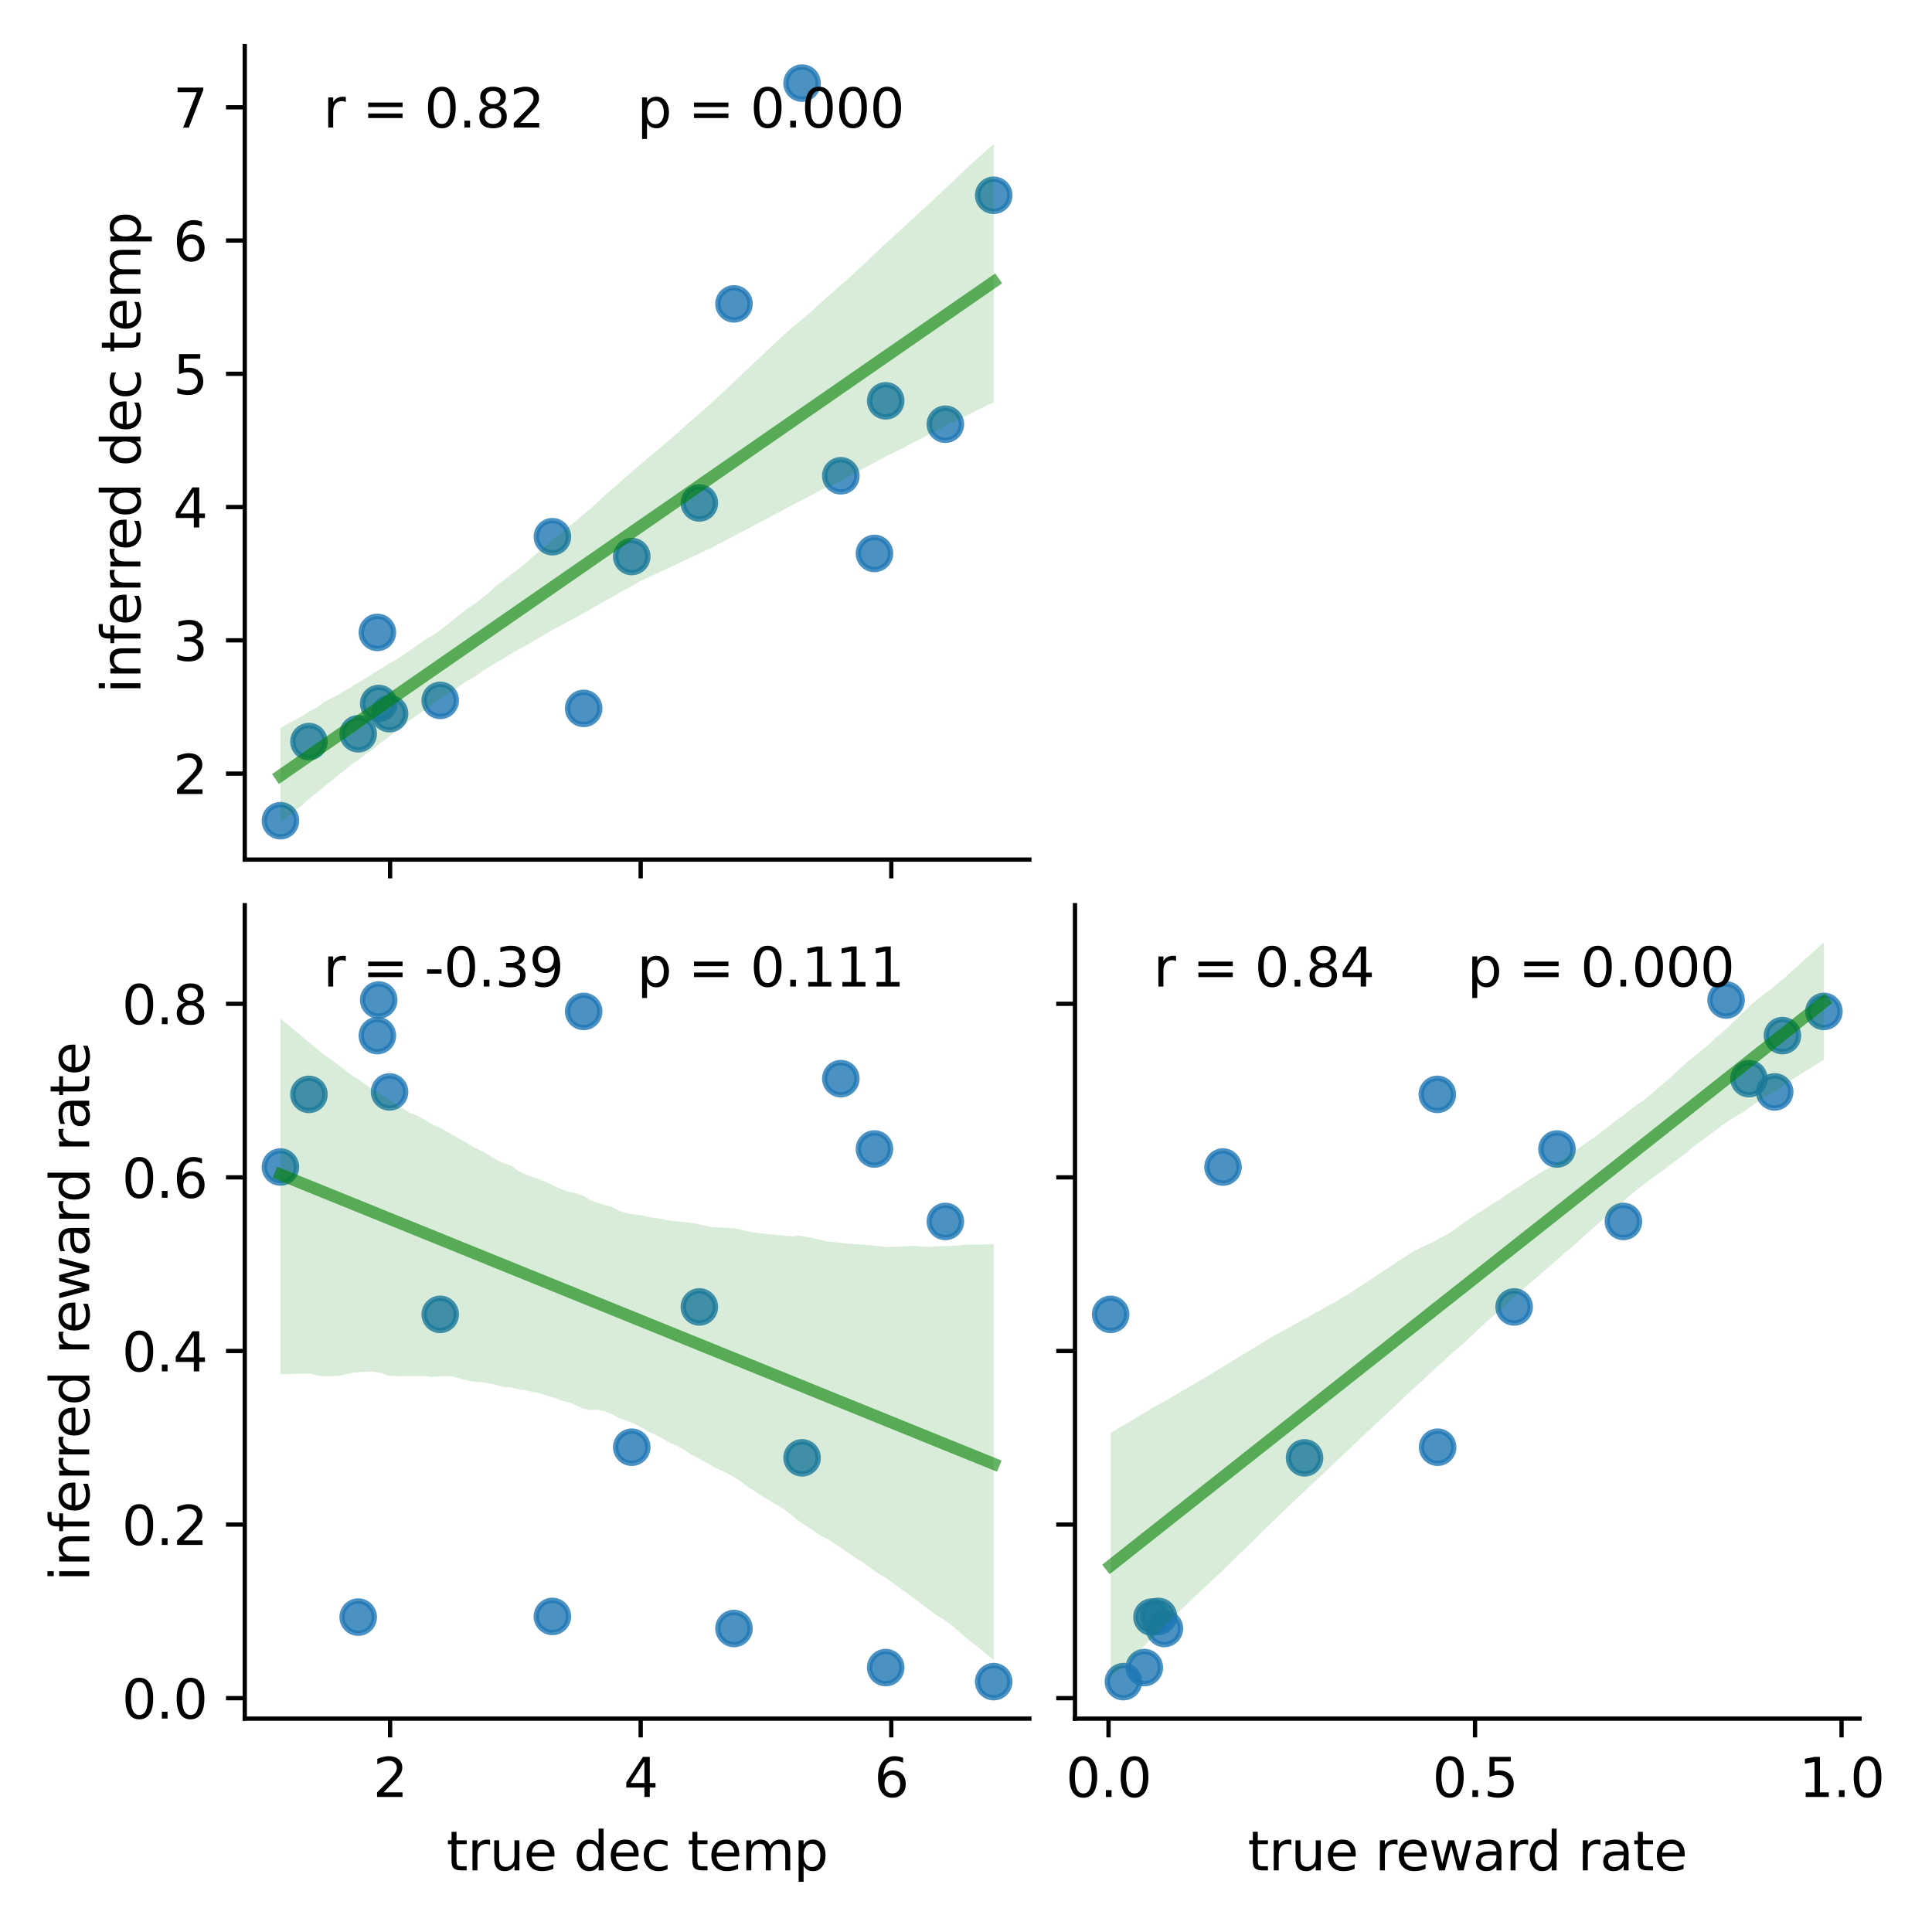 <?xml version="1.0" encoding="utf-8" standalone="no"?>
<!DOCTYPE svg PUBLIC "-//W3C//DTD SVG 1.1//EN"
  "http://www.w3.org/Graphics/SVG/1.1/DTD/svg11.dtd">
<svg xmlns:xlink="http://www.w3.org/1999/xlink" width="360pt" height="360pt" viewBox="0 0 360 360" xmlns="http://www.w3.org/2000/svg" version="1.1">
 <defs>
  <style type="text/css">*{stroke-linejoin: round; stroke-linecap: butt}</style>
 </defs>
 <g id="figure_1">
  <g id="patch_1">
   <path d="M 0 360 
L 360 360 
L 360 0 
L 0 0 
z
" style="fill: #ffffff"/>
  </g>
  <g id="axes_1">
   <g id="patch_2">
    <path d="M 45.61 160.17 
L 191.809 160.17 
L 191.809 8.6 
L 45.61 8.6 
z
" style="fill: #ffffff"/>
   </g>
   <g id="PathCollection_1">
    <defs>
     <path id="madda7663fb" d="M 0 3 
C 0.796 3 1.559 2.684 2.121 2.121 
C 2.684 1.559 3 0.796 3 0 
C 3 -0.796 2.684 -1.559 2.121 -2.121 
C 1.559 -2.684 0.796 -3 0 -3 
C -0.796 -3 -1.559 -2.684 -2.121 -2.121 
C -2.684 -1.559 -3 -0.796 -3 0 
C -3 0.796 -2.684 1.559 -2.121 2.121 
C -1.559 2.684 -0.796 3 0 3 
z
" style="stroke: #1f77b4; stroke-opacity: 0.8"/>
    </defs>
    <g clip-path="url(#p66ed21b0e8)">
     <use xlink:href="#madda7663fb" x="176.154" y="79.048" style="fill: #1f77b4; fill-opacity: 0.8; stroke: #1f77b4; stroke-opacity: 0.8"/>
     <use xlink:href="#madda7663fb" x="136.767" y="56.623" style="fill: #1f77b4; fill-opacity: 0.8; stroke: #1f77b4; stroke-opacity: 0.8"/>
     <use xlink:href="#madda7663fb" x="162.94" y="103.128" style="fill: #1f77b4; fill-opacity: 0.8; stroke: #1f77b4; stroke-opacity: 0.8"/>
     <use xlink:href="#madda7663fb" x="108.758" y="131.998" style="fill: #1f77b4; fill-opacity: 0.8; stroke: #1f77b4; stroke-opacity: 0.8"/>
     <use xlink:href="#madda7663fb" x="117.718" y="103.697" style="fill: #1f77b4; fill-opacity: 0.8; stroke: #1f77b4; stroke-opacity: 0.8"/>
     <use xlink:href="#madda7663fb" x="149.454" y="15.49" style="fill: #1f77b4; fill-opacity: 0.8; stroke: #1f77b4; stroke-opacity: 0.8"/>
     <use xlink:href="#madda7663fb" x="52.255" y="152.932" style="fill: #1f77b4; fill-opacity: 0.8; stroke: #1f77b4; stroke-opacity: 0.8"/>
     <use xlink:href="#madda7663fb" x="66.744" y="136.73" style="fill: #1f77b4; fill-opacity: 0.8; stroke: #1f77b4; stroke-opacity: 0.8"/>
     <use xlink:href="#madda7663fb" x="165.038" y="74.689" style="fill: #1f77b4; fill-opacity: 0.8; stroke: #1f77b4; stroke-opacity: 0.8"/>
     <use xlink:href="#madda7663fb" x="82.028" y="130.509" style="fill: #1f77b4; fill-opacity: 0.8; stroke: #1f77b4; stroke-opacity: 0.8"/>
     <use xlink:href="#madda7663fb" x="57.568" y="138.187" style="fill: #1f77b4; fill-opacity: 0.8; stroke: #1f77b4; stroke-opacity: 0.8"/>
     <use xlink:href="#madda7663fb" x="70.567" y="131.088" style="fill: #1f77b4; fill-opacity: 0.8; stroke: #1f77b4; stroke-opacity: 0.8"/>
     <use xlink:href="#madda7663fb" x="72.59" y="132.984" style="fill: #1f77b4; fill-opacity: 0.8; stroke: #1f77b4; stroke-opacity: 0.8"/>
     <use xlink:href="#madda7663fb" x="156.674" y="88.655" style="fill: #1f77b4; fill-opacity: 0.8; stroke: #1f77b4; stroke-opacity: 0.8"/>
     <use xlink:href="#madda7663fb" x="70.316" y="117.841" style="fill: #1f77b4; fill-opacity: 0.8; stroke: #1f77b4; stroke-opacity: 0.8"/>
     <use xlink:href="#madda7663fb" x="130.316" y="93.718" style="fill: #1f77b4; fill-opacity: 0.8; stroke: #1f77b4; stroke-opacity: 0.8"/>
     <use xlink:href="#madda7663fb" x="185.163" y="36.387" style="fill: #1f77b4; fill-opacity: 0.8; stroke: #1f77b4; stroke-opacity: 0.8"/>
     <use xlink:href="#madda7663fb" x="102.93" y="100.01" style="fill: #1f77b4; fill-opacity: 0.8; stroke: #1f77b4; stroke-opacity: 0.8"/>
    </g>
   </g>
   <g id="PolyCollection_1">
    <path d="M 52.255 135.671 
L 52.255 153.28 
L 53.598 152.213 
L 54.94 151.151 
L 56.283 150.042 
L 57.625 148.833 
L 58.968 147.77 
L 60.31 146.635 
L 61.653 145.573 
L 62.995 144.461 
L 64.338 143.436 
L 65.68 142.299 
L 67.023 141.407 
L 68.365 140.318 
L 69.708 139.491 
L 71.05 138.303 
L 72.393 137.37 
L 73.735 136.255 
L 75.078 135.252 
L 76.42 134.195 
L 77.763 133.222 
L 79.105 132.368 
L 80.448 131.333 
L 81.79 130.42 
L 83.133 129.512 
L 84.476 128.604 
L 85.818 127.705 
L 87.161 126.791 
L 88.503 126.057 
L 89.846 125.092 
L 91.188 124.244 
L 92.531 123.449 
L 93.873 122.646 
L 95.216 121.822 
L 96.558 121.068 
L 97.901 120.347 
L 99.243 119.525 
L 100.586 118.767 
L 101.928 118.009 
L 103.271 117.195 
L 104.613 116.496 
L 105.956 115.75 
L 107.298 115.07 
L 108.641 114.311 
L 109.983 113.548 
L 111.326 112.785 
L 112.668 112.023 
L 114.011 111.275 
L 115.353 110.502 
L 116.696 109.739 
L 118.038 109.018 
L 119.381 108.247 
L 120.723 107.622 
L 122.066 106.997 
L 123.408 106.373 
L 124.751 105.745 
L 126.093 105.115 
L 127.436 104.485 
L 128.778 103.858 
L 130.121 103.232 
L 131.463 102.606 
L 132.806 101.962 
L 134.148 101.255 
L 135.491 100.544 
L 136.833 99.836 
L 138.176 99.126 
L 139.518 98.417 
L 140.861 97.717 
L 142.203 97 
L 143.546 96.293 
L 144.888 95.585 
L 146.231 94.875 
L 147.573 94.166 
L 148.916 93.457 
L 150.258 92.748 
L 151.601 92.038 
L 152.943 91.329 
L 154.286 90.709 
L 155.628 90.107 
L 156.971 89.406 
L 158.313 88.687 
L 159.656 87.969 
L 160.998 87.251 
L 162.341 86.532 
L 163.683 85.814 
L 165.026 85.095 
L 166.368 84.379 
L 167.711 83.765 
L 169.053 83.06 
L 170.396 82.355 
L 171.738 81.649 
L 173.081 80.944 
L 174.423 80.238 
L 175.766 79.569 
L 177.108 78.906 
L 178.451 78.242 
L 179.793 77.578 
L 181.136 76.914 
L 182.478 76.25 
L 183.821 75.585 
L 185.163 74.921 
L 185.163 26.854 
L 185.163 26.854 
L 183.821 28.019 
L 182.478 29.184 
L 181.136 30.419 
L 179.793 31.682 
L 178.451 32.947 
L 177.108 34.212 
L 175.766 35.478 
L 174.423 36.743 
L 173.081 38 
L 171.738 39.23 
L 170.396 40.459 
L 169.053 41.689 
L 167.711 42.918 
L 166.368 44.148 
L 165.026 45.381 
L 163.683 46.644 
L 162.341 47.908 
L 160.998 49.172 
L 159.656 50.431 
L 158.313 51.679 
L 156.971 52.852 
L 155.628 54.027 
L 154.286 55.206 
L 152.943 56.433 
L 151.601 57.66 
L 150.258 58.833 
L 148.916 59.948 
L 147.573 61.067 
L 146.231 62.267 
L 144.888 63.497 
L 143.546 64.731 
L 142.203 66.003 
L 140.861 67.274 
L 139.518 68.545 
L 138.176 69.817 
L 136.833 71.088 
L 135.491 72.359 
L 134.148 73.627 
L 132.806 74.856 
L 131.463 76.085 
L 130.121 77.21 
L 128.778 78.407 
L 127.436 79.575 
L 126.093 80.833 
L 124.751 81.972 
L 123.408 83.109 
L 122.066 84.245 
L 120.723 85.338 
L 119.381 86.517 
L 118.038 87.637 
L 116.696 88.782 
L 115.353 89.974 
L 114.011 91.194 
L 112.668 92.297 
L 111.326 93.58 
L 109.983 94.791 
L 108.641 95.931 
L 107.298 97.071 
L 105.956 98.202 
L 104.613 99.335 
L 103.271 100.358 
L 101.928 101.487 
L 100.586 102.643 
L 99.243 103.766 
L 97.901 105.02 
L 96.558 106.064 
L 95.216 107.036 
L 93.873 108.113 
L 92.531 109.093 
L 91.188 110.34 
L 89.846 111.447 
L 88.503 112.481 
L 87.161 113.396 
L 85.818 114.375 
L 84.476 115.482 
L 83.133 116.548 
L 81.79 117.615 
L 80.448 118.502 
L 79.105 119.251 
L 77.763 120.264 
L 76.42 121.151 
L 75.078 122.097 
L 73.735 122.95 
L 72.393 123.697 
L 71.05 124.555 
L 69.708 125.389 
L 68.365 126.219 
L 67.023 127.037 
L 65.68 127.855 
L 64.338 128.659 
L 62.995 129.458 
L 61.653 130.148 
L 60.31 130.891 
L 58.968 131.87 
L 57.625 132.572 
L 56.283 133.441 
L 54.94 134.173 
L 53.598 134.85 
L 52.255 135.671 
z
" clip-path="url(#p66ed21b0e8)" style="fill: #008000; fill-opacity: 0.15"/>
   </g>
   <g id="matplotlib.axis_1">
    <g id="xtick_1">
     <g id="line2d_1">
      <defs>
       <path id="m8f73deef8e" d="M 0 0 
L 0 3.5 
" style="stroke: #000000; stroke-width: 0.8"/>
      </defs>
      <g>
       <use xlink:href="#m8f73deef8e" x="72.691" y="160.17" style="stroke: #000000; stroke-width: 0.8"/>
      </g>
     </g>
    </g>
    <g id="xtick_2">
     <g id="line2d_2">
      <g>
       <use xlink:href="#m8f73deef8e" x="119.384" y="160.17" style="stroke: #000000; stroke-width: 0.8"/>
      </g>
     </g>
    </g>
    <g id="xtick_3">
     <g id="line2d_3">
      <g>
       <use xlink:href="#m8f73deef8e" x="166.077" y="160.17" style="stroke: #000000; stroke-width: 0.8"/>
      </g>
     </g>
    </g>
   </g>
   <g id="matplotlib.axis_2">
    <g id="ytick_1">
     <g id="line2d_4">
      <defs>
       <path id="m88e99a3e23" d="M 0 0 
L -3.5 0 
" style="stroke: #000000; stroke-width: 0.8"/>
      </defs>
      <g>
       <use xlink:href="#m88e99a3e23" x="45.61" y="144.146" style="stroke: #000000; stroke-width: 0.8"/>
      </g>
     </g>
     <g id="text_1">
      <!-- 2 -->
      <g transform="translate(32.248 147.945) scale(0.1 -0.1)">
       <defs>
        <path id="DejaVuSans-32" d="M 1228 531 
L 3431 531 
L 3431 0 
L 469 0 
L 469 531 
Q 828 903 1448 1529 
Q 2069 2156 2228 2338 
Q 2531 2678 2651 2914 
Q 2772 3150 2772 3378 
Q 2772 3750 2511 3984 
Q 2250 4219 1831 4219 
Q 1534 4219 1204 4116 
Q 875 4013 500 3803 
L 500 4441 
Q 881 4594 1212 4672 
Q 1544 4750 1819 4750 
Q 2544 4750 2975 4387 
Q 3406 4025 3406 3419 
Q 3406 3131 3298 2873 
Q 3191 2616 2906 2266 
Q 2828 2175 2409 1742 
Q 1991 1309 1228 531 
z
" transform="scale(0.016)"/>
       </defs>
       <use xlink:href="#DejaVuSans-32"/>
      </g>
     </g>
    </g>
    <g id="ytick_2">
     <g id="line2d_5">
      <g>
       <use xlink:href="#m88e99a3e23" x="45.61" y="119.315" style="stroke: #000000; stroke-width: 0.8"/>
      </g>
     </g>
     <g id="text_2">
      <!-- 3 -->
      <g transform="translate(32.248 123.114) scale(0.1 -0.1)">
       <defs>
        <path id="DejaVuSans-33" d="M 2597 2516 
Q 3050 2419 3304 2112 
Q 3559 1806 3559 1356 
Q 3559 666 3084 287 
Q 2609 -91 1734 -91 
Q 1441 -91 1130 -33 
Q 819 25 488 141 
L 488 750 
Q 750 597 1062 519 
Q 1375 441 1716 441 
Q 2309 441 2620 675 
Q 2931 909 2931 1356 
Q 2931 1769 2642 2001 
Q 2353 2234 1838 2234 
L 1294 2234 
L 1294 2753 
L 1863 2753 
Q 2328 2753 2575 2939 
Q 2822 3125 2822 3475 
Q 2822 3834 2567 4026 
Q 2313 4219 1838 4219 
Q 1578 4219 1281 4162 
Q 984 4106 628 3988 
L 628 4550 
Q 988 4650 1302 4700 
Q 1616 4750 1894 4750 
Q 2613 4750 3031 4423 
Q 3450 4097 3450 3541 
Q 3450 3153 3228 2886 
Q 3006 2619 2597 2516 
z
" transform="scale(0.016)"/>
       </defs>
       <use xlink:href="#DejaVuSans-33"/>
      </g>
     </g>
    </g>
    <g id="ytick_3">
     <g id="line2d_6">
      <g>
       <use xlink:href="#m88e99a3e23" x="45.61" y="94.483" style="stroke: #000000; stroke-width: 0.8"/>
      </g>
     </g>
     <g id="text_3">
      <!-- 4 -->
      <g transform="translate(32.248 98.282) scale(0.1 -0.1)">
       <defs>
        <path id="DejaVuSans-34" d="M 2419 4116 
L 825 1625 
L 2419 1625 
L 2419 4116 
z
M 2253 4666 
L 3047 4666 
L 3047 1625 
L 3713 1625 
L 3713 1100 
L 3047 1100 
L 3047 0 
L 2419 0 
L 2419 1100 
L 313 1100 
L 313 1709 
L 2253 4666 
z
" transform="scale(0.016)"/>
       </defs>
       <use xlink:href="#DejaVuSans-34"/>
      </g>
     </g>
    </g>
    <g id="ytick_4">
     <g id="line2d_7">
      <g>
       <use xlink:href="#m88e99a3e23" x="45.61" y="69.652" style="stroke: #000000; stroke-width: 0.8"/>
      </g>
     </g>
     <g id="text_4">
      <!-- 5 -->
      <g transform="translate(32.248 73.451) scale(0.1 -0.1)">
       <defs>
        <path id="DejaVuSans-35" d="M 691 4666 
L 3169 4666 
L 3169 4134 
L 1269 4134 
L 1269 2991 
Q 1406 3038 1543 3061 
Q 1681 3084 1819 3084 
Q 2600 3084 3056 2656 
Q 3513 2228 3513 1497 
Q 3513 744 3044 326 
Q 2575 -91 1722 -91 
Q 1428 -91 1123 -41 
Q 819 9 494 109 
L 494 744 
Q 775 591 1075 516 
Q 1375 441 1709 441 
Q 2250 441 2565 725 
Q 2881 1009 2881 1497 
Q 2881 1984 2565 2268 
Q 2250 2553 1709 2553 
Q 1456 2553 1204 2497 
Q 953 2441 691 2322 
L 691 4666 
z
" transform="scale(0.016)"/>
       </defs>
       <use xlink:href="#DejaVuSans-35"/>
      </g>
     </g>
    </g>
    <g id="ytick_5">
     <g id="line2d_8">
      <g>
       <use xlink:href="#m88e99a3e23" x="45.61" y="44.82" style="stroke: #000000; stroke-width: 0.8"/>
      </g>
     </g>
     <g id="text_5">
      <!-- 6 -->
      <g transform="translate(32.248 48.62) scale(0.1 -0.1)">
       <defs>
        <path id="DejaVuSans-36" d="M 2113 2584 
Q 1688 2584 1439 2293 
Q 1191 2003 1191 1497 
Q 1191 994 1439 701 
Q 1688 409 2113 409 
Q 2538 409 2786 701 
Q 3034 994 3034 1497 
Q 3034 2003 2786 2293 
Q 2538 2584 2113 2584 
z
M 3366 4563 
L 3366 3988 
Q 3128 4100 2886 4159 
Q 2644 4219 2406 4219 
Q 1781 4219 1451 3797 
Q 1122 3375 1075 2522 
Q 1259 2794 1537 2939 
Q 1816 3084 2150 3084 
Q 2853 3084 3261 2657 
Q 3669 2231 3669 1497 
Q 3669 778 3244 343 
Q 2819 -91 2113 -91 
Q 1303 -91 875 529 
Q 447 1150 447 2328 
Q 447 3434 972 4092 
Q 1497 4750 2381 4750 
Q 2619 4750 2861 4703 
Q 3103 4656 3366 4563 
z
" transform="scale(0.016)"/>
       </defs>
       <use xlink:href="#DejaVuSans-36"/>
      </g>
     </g>
    </g>
    <g id="ytick_6">
     <g id="line2d_9">
      <g>
       <use xlink:href="#m88e99a3e23" x="45.61" y="19.989" style="stroke: #000000; stroke-width: 0.8"/>
      </g>
     </g>
     <g id="text_6">
      <!-- 7 -->
      <g transform="translate(32.248 23.788) scale(0.1 -0.1)">
       <defs>
        <path id="DejaVuSans-37" d="M 525 4666 
L 3525 4666 
L 3525 4397 
L 1831 0 
L 1172 0 
L 2766 4134 
L 525 4134 
L 525 4666 
z
" transform="scale(0.016)"/>
       </defs>
       <use xlink:href="#DejaVuSans-37"/>
      </g>
     </g>
    </g>
    <g id="text_7">
     <!-- inferred dec temp -->
     <g transform="translate(26.168 129.201) rotate(-90) scale(0.1 -0.1)">
      <defs>
       <path id="DejaVuSans-69" d="M 603 3500 
L 1178 3500 
L 1178 0 
L 603 0 
L 603 3500 
z
M 603 4863 
L 1178 4863 
L 1178 4134 
L 603 4134 
L 603 4863 
z
" transform="scale(0.016)"/>
       <path id="DejaVuSans-6e" d="M 3513 2113 
L 3513 0 
L 2938 0 
L 2938 2094 
Q 2938 2591 2744 2837 
Q 2550 3084 2163 3084 
Q 1697 3084 1428 2787 
Q 1159 2491 1159 1978 
L 1159 0 
L 581 0 
L 581 3500 
L 1159 3500 
L 1159 2956 
Q 1366 3272 1645 3428 
Q 1925 3584 2291 3584 
Q 2894 3584 3203 3211 
Q 3513 2838 3513 2113 
z
" transform="scale(0.016)"/>
       <path id="DejaVuSans-66" d="M 2375 4863 
L 2375 4384 
L 1825 4384 
Q 1516 4384 1395 4259 
Q 1275 4134 1275 3809 
L 1275 3500 
L 2222 3500 
L 2222 3053 
L 1275 3053 
L 1275 0 
L 697 0 
L 697 3053 
L 147 3053 
L 147 3500 
L 697 3500 
L 697 3744 
Q 697 4328 969 4595 
Q 1241 4863 1831 4863 
L 2375 4863 
z
" transform="scale(0.016)"/>
       <path id="DejaVuSans-65" d="M 3597 1894 
L 3597 1613 
L 953 1613 
Q 991 1019 1311 708 
Q 1631 397 2203 397 
Q 2534 397 2845 478 
Q 3156 559 3463 722 
L 3463 178 
Q 3153 47 2828 -22 
Q 2503 -91 2169 -91 
Q 1331 -91 842 396 
Q 353 884 353 1716 
Q 353 2575 817 3079 
Q 1281 3584 2069 3584 
Q 2775 3584 3186 3129 
Q 3597 2675 3597 1894 
z
M 3022 2063 
Q 3016 2534 2758 2815 
Q 2500 3097 2075 3097 
Q 1594 3097 1305 2825 
Q 1016 2553 972 2059 
L 3022 2063 
z
" transform="scale(0.016)"/>
       <path id="DejaVuSans-72" d="M 2631 2963 
Q 2534 3019 2420 3045 
Q 2306 3072 2169 3072 
Q 1681 3072 1420 2755 
Q 1159 2438 1159 1844 
L 1159 0 
L 581 0 
L 581 3500 
L 1159 3500 
L 1159 2956 
Q 1341 3275 1631 3429 
Q 1922 3584 2338 3584 
Q 2397 3584 2469 3576 
Q 2541 3569 2628 3553 
L 2631 2963 
z
" transform="scale(0.016)"/>
       <path id="DejaVuSans-64" d="M 2906 2969 
L 2906 4863 
L 3481 4863 
L 3481 0 
L 2906 0 
L 2906 525 
Q 2725 213 2448 61 
Q 2172 -91 1784 -91 
Q 1150 -91 751 415 
Q 353 922 353 1747 
Q 353 2572 751 3078 
Q 1150 3584 1784 3584 
Q 2172 3584 2448 3432 
Q 2725 3281 2906 2969 
z
M 947 1747 
Q 947 1113 1208 752 
Q 1469 391 1925 391 
Q 2381 391 2643 752 
Q 2906 1113 2906 1747 
Q 2906 2381 2643 2742 
Q 2381 3103 1925 3103 
Q 1469 3103 1208 2742 
Q 947 2381 947 1747 
z
" transform="scale(0.016)"/>
       <path id="DejaVuSans-20" transform="scale(0.016)"/>
       <path id="DejaVuSans-63" d="M 3122 3366 
L 3122 2828 
Q 2878 2963 2633 3030 
Q 2388 3097 2138 3097 
Q 1578 3097 1268 2742 
Q 959 2388 959 1747 
Q 959 1106 1268 751 
Q 1578 397 2138 397 
Q 2388 397 2633 464 
Q 2878 531 3122 666 
L 3122 134 
Q 2881 22 2623 -34 
Q 2366 -91 2075 -91 
Q 1284 -91 818 406 
Q 353 903 353 1747 
Q 353 2603 823 3093 
Q 1294 3584 2113 3584 
Q 2378 3584 2631 3529 
Q 2884 3475 3122 3366 
z
" transform="scale(0.016)"/>
       <path id="DejaVuSans-74" d="M 1172 4494 
L 1172 3500 
L 2356 3500 
L 2356 3053 
L 1172 3053 
L 1172 1153 
Q 1172 725 1289 603 
Q 1406 481 1766 481 
L 2356 481 
L 2356 0 
L 1766 0 
Q 1100 0 847 248 
Q 594 497 594 1153 
L 594 3053 
L 172 3053 
L 172 3500 
L 594 3500 
L 594 4494 
L 1172 4494 
z
" transform="scale(0.016)"/>
       <path id="DejaVuSans-6d" d="M 3328 2828 
Q 3544 3216 3844 3400 
Q 4144 3584 4550 3584 
Q 5097 3584 5394 3201 
Q 5691 2819 5691 2113 
L 5691 0 
L 5113 0 
L 5113 2094 
Q 5113 2597 4934 2840 
Q 4756 3084 4391 3084 
Q 3944 3084 3684 2787 
Q 3425 2491 3425 1978 
L 3425 0 
L 2847 0 
L 2847 2094 
Q 2847 2600 2669 2842 
Q 2491 3084 2119 3084 
Q 1678 3084 1418 2786 
Q 1159 2488 1159 1978 
L 1159 0 
L 581 0 
L 581 3500 
L 1159 3500 
L 1159 2956 
Q 1356 3278 1631 3431 
Q 1906 3584 2284 3584 
Q 2666 3584 2933 3390 
Q 3200 3197 3328 2828 
z
" transform="scale(0.016)"/>
       <path id="DejaVuSans-70" d="M 1159 525 
L 1159 -1331 
L 581 -1331 
L 581 3500 
L 1159 3500 
L 1159 2969 
Q 1341 3281 1617 3432 
Q 1894 3584 2278 3584 
Q 2916 3584 3314 3078 
Q 3713 2572 3713 1747 
Q 3713 922 3314 415 
Q 2916 -91 2278 -91 
Q 1894 -91 1617 61 
Q 1341 213 1159 525 
z
M 3116 1747 
Q 3116 2381 2855 2742 
Q 2594 3103 2138 3103 
Q 1681 3103 1420 2742 
Q 1159 2381 1159 1747 
Q 1159 1113 1420 752 
Q 1681 391 2138 391 
Q 2594 391 2855 752 
Q 3116 1113 3116 1747 
z
" transform="scale(0.016)"/>
      </defs>
      <use xlink:href="#DejaVuSans-69"/>
      <use xlink:href="#DejaVuSans-6e" x="27.783"/>
      <use xlink:href="#DejaVuSans-66" x="91.162"/>
      <use xlink:href="#DejaVuSans-65" x="126.367"/>
      <use xlink:href="#DejaVuSans-72" x="187.891"/>
      <use xlink:href="#DejaVuSans-72" x="227.254"/>
      <use xlink:href="#DejaVuSans-65" x="266.117"/>
      <use xlink:href="#DejaVuSans-64" x="327.641"/>
      <use xlink:href="#DejaVuSans-20" x="391.117"/>
      <use xlink:href="#DejaVuSans-64" x="422.904"/>
      <use xlink:href="#DejaVuSans-65" x="486.381"/>
      <use xlink:href="#DejaVuSans-63" x="547.904"/>
      <use xlink:href="#DejaVuSans-20" x="602.885"/>
      <use xlink:href="#DejaVuSans-74" x="634.672"/>
      <use xlink:href="#DejaVuSans-65" x="673.881"/>
      <use xlink:href="#DejaVuSans-6d" x="735.404"/>
      <use xlink:href="#DejaVuSans-70" x="832.816"/>
     </g>
    </g>
   </g>
   <g id="line2d_10">
    <path d="M 52.255 144.528 
L 53.598 143.599 
L 54.94 142.669 
L 56.283 141.74 
L 57.625 140.81 
L 58.968 139.881 
L 60.31 138.951 
L 61.653 138.022 
L 62.995 137.092 
L 64.338 136.163 
L 65.68 135.233 
L 67.023 134.304 
L 68.365 133.374 
L 69.708 132.445 
L 71.05 131.515 
L 72.393 130.586 
L 73.735 129.656 
L 75.078 128.727 
L 76.42 127.797 
L 77.763 126.868 
L 79.105 125.938 
L 80.448 125.009 
L 81.79 124.079 
L 83.133 123.15 
L 84.476 122.22 
L 85.818 121.291 
L 87.161 120.361 
L 88.503 119.432 
L 89.846 118.502 
L 91.188 117.573 
L 92.531 116.643 
L 93.873 115.714 
L 95.216 114.784 
L 96.558 113.855 
L 97.901 112.925 
L 99.243 111.996 
L 100.586 111.066 
L 101.928 110.137 
L 103.271 109.207 
L 104.613 108.278 
L 105.956 107.348 
L 107.298 106.419 
L 108.641 105.489 
L 109.983 104.56 
L 111.326 103.63 
L 112.668 102.701 
L 114.011 101.771 
L 115.353 100.841 
L 116.696 99.912 
L 118.038 98.982 
L 119.381 98.053 
L 120.723 97.123 
L 122.066 96.194 
L 123.408 95.264 
L 124.751 94.335 
L 126.093 93.405 
L 127.436 92.476 
L 128.778 91.546 
L 130.121 90.617 
L 131.463 89.687 
L 132.806 88.758 
L 134.148 87.828 
L 135.491 86.899 
L 136.833 85.969 
L 138.176 85.04 
L 139.518 84.11 
L 140.861 83.181 
L 142.203 82.251 
L 143.546 81.322 
L 144.888 80.392 
L 146.231 79.463 
L 147.573 78.533 
L 148.916 77.604 
L 150.258 76.674 
L 151.601 75.745 
L 152.943 74.815 
L 154.286 73.886 
L 155.628 72.956 
L 156.971 72.027 
L 158.313 71.097 
L 159.656 70.168 
L 160.998 69.238 
L 162.341 68.309 
L 163.683 67.379 
L 165.026 66.45 
L 166.368 65.52 
L 167.711 64.591 
L 169.053 63.661 
L 170.396 62.732 
L 171.738 61.802 
L 173.081 60.873 
L 174.423 59.943 
L 175.766 59.014 
L 177.108 58.084 
L 178.451 57.155 
L 179.793 56.225 
L 181.136 55.296 
L 182.478 54.366 
L 183.821 53.437 
L 185.163 52.507 
" clip-path="url(#p66ed21b0e8)" style="fill: none; stroke: #008000; stroke-opacity: 0.6; stroke-width: 2.25; stroke-linecap: square"/>
   </g>
   <g id="patch_3">
    <path d="M 45.61 160.17 
L 45.61 8.6 
" style="fill: none; stroke: #000000; stroke-width: 0.8; stroke-linejoin: miter; stroke-linecap: square"/>
   </g>
   <g id="patch_4">
    <path d="M 45.61 160.17 
L 191.809 160.17 
" style="fill: none; stroke: #000000; stroke-width: 0.8; stroke-linejoin: miter; stroke-linecap: square"/>
   </g>
   <g id="text_8">
    <!-- r = 0.82  -->
    <g transform="translate(60.23 23.757) scale(0.1 -0.1)">
     <defs>
      <path id="DejaVuSans-3d" d="M 678 2906 
L 4684 2906 
L 4684 2381 
L 678 2381 
L 678 2906 
z
M 678 1631 
L 4684 1631 
L 4684 1100 
L 678 1100 
L 678 1631 
z
" transform="scale(0.016)"/>
      <path id="DejaVuSans-30" d="M 2034 4250 
Q 1547 4250 1301 3770 
Q 1056 3291 1056 2328 
Q 1056 1369 1301 889 
Q 1547 409 2034 409 
Q 2525 409 2770 889 
Q 3016 1369 3016 2328 
Q 3016 3291 2770 3770 
Q 2525 4250 2034 4250 
z
M 2034 4750 
Q 2819 4750 3233 4129 
Q 3647 3509 3647 2328 
Q 3647 1150 3233 529 
Q 2819 -91 2034 -91 
Q 1250 -91 836 529 
Q 422 1150 422 2328 
Q 422 3509 836 4129 
Q 1250 4750 2034 4750 
z
" transform="scale(0.016)"/>
      <path id="DejaVuSans-2e" d="M 684 794 
L 1344 794 
L 1344 0 
L 684 0 
L 684 794 
z
" transform="scale(0.016)"/>
      <path id="DejaVuSans-38" d="M 2034 2216 
Q 1584 2216 1326 1975 
Q 1069 1734 1069 1313 
Q 1069 891 1326 650 
Q 1584 409 2034 409 
Q 2484 409 2743 651 
Q 3003 894 3003 1313 
Q 3003 1734 2745 1975 
Q 2488 2216 2034 2216 
z
M 1403 2484 
Q 997 2584 770 2862 
Q 544 3141 544 3541 
Q 544 4100 942 4425 
Q 1341 4750 2034 4750 
Q 2731 4750 3128 4425 
Q 3525 4100 3525 3541 
Q 3525 3141 3298 2862 
Q 3072 2584 2669 2484 
Q 3125 2378 3379 2068 
Q 3634 1759 3634 1313 
Q 3634 634 3220 271 
Q 2806 -91 2034 -91 
Q 1263 -91 848 271 
Q 434 634 434 1313 
Q 434 1759 690 2068 
Q 947 2378 1403 2484 
z
M 1172 3481 
Q 1172 3119 1398 2916 
Q 1625 2713 2034 2713 
Q 2441 2713 2670 2916 
Q 2900 3119 2900 3481 
Q 2900 3844 2670 4047 
Q 2441 4250 2034 4250 
Q 1625 4250 1398 4047 
Q 1172 3844 1172 3481 
z
" transform="scale(0.016)"/>
     </defs>
     <use xlink:href="#DejaVuSans-72"/>
     <use xlink:href="#DejaVuSans-20" x="41.113"/>
     <use xlink:href="#DejaVuSans-3d" x="72.9"/>
     <use xlink:href="#DejaVuSans-20" x="156.689"/>
     <use xlink:href="#DejaVuSans-30" x="188.477"/>
     <use xlink:href="#DejaVuSans-2e" x="252.1"/>
     <use xlink:href="#DejaVuSans-38" x="283.887"/>
     <use xlink:href="#DejaVuSans-32" x="347.51"/>
     <use xlink:href="#DejaVuSans-20" x="411.133"/>
    </g>
   </g>
   <g id="text_9">
    <!-- p = 0.000 -->
    <g transform="translate(118.709 23.757) scale(0.1 -0.1)">
     <use xlink:href="#DejaVuSans-70"/>
     <use xlink:href="#DejaVuSans-20" x="63.477"/>
     <use xlink:href="#DejaVuSans-3d" x="95.264"/>
     <use xlink:href="#DejaVuSans-20" x="179.053"/>
     <use xlink:href="#DejaVuSans-30" x="210.84"/>
     <use xlink:href="#DejaVuSans-2e" x="274.463"/>
     <use xlink:href="#DejaVuSans-30" x="306.25"/>
     <use xlink:href="#DejaVuSans-30" x="369.873"/>
     <use xlink:href="#DejaVuSans-30" x="433.496"/>
    </g>
   </g>
  </g>
  <g id="axes_2">
   <g id="patch_5">
    <path d="M 45.61 320.24 
L 191.809 320.24 
L 191.809 168.67 
L 45.61 168.67 
z
" style="fill: #ffffff"/>
   </g>
   <g id="PathCollection_2">
    <g clip-path="url(#pa018cfa1db)">
     <use xlink:href="#madda7663fb" x="176.154" y="227.6" style="fill: #1f77b4; fill-opacity: 0.8; stroke: #1f77b4; stroke-opacity: 0.8"/>
     <use xlink:href="#madda7663fb" x="136.767" y="303.445" style="fill: #1f77b4; fill-opacity: 0.8; stroke: #1f77b4; stroke-opacity: 0.8"/>
     <use xlink:href="#madda7663fb" x="162.94" y="214.098" style="fill: #1f77b4; fill-opacity: 0.8; stroke: #1f77b4; stroke-opacity: 0.8"/>
     <use xlink:href="#madda7663fb" x="108.758" y="188.468" style="fill: #1f77b4; fill-opacity: 0.8; stroke: #1f77b4; stroke-opacity: 0.8"/>
     <use xlink:href="#madda7663fb" x="117.718" y="269.666" style="fill: #1f77b4; fill-opacity: 0.8; stroke: #1f77b4; stroke-opacity: 0.8"/>
     <use xlink:href="#madda7663fb" x="149.454" y="271.647" style="fill: #1f77b4; fill-opacity: 0.8; stroke: #1f77b4; stroke-opacity: 0.8"/>
     <use xlink:href="#madda7663fb" x="52.255" y="217.452" style="fill: #1f77b4; fill-opacity: 0.8; stroke: #1f77b4; stroke-opacity: 0.8"/>
     <use xlink:href="#madda7663fb" x="66.744" y="301.324" style="fill: #1f77b4; fill-opacity: 0.8; stroke: #1f77b4; stroke-opacity: 0.8"/>
     <use xlink:href="#madda7663fb" x="165.038" y="310.73" style="fill: #1f77b4; fill-opacity: 0.8; stroke: #1f77b4; stroke-opacity: 0.8"/>
     <use xlink:href="#madda7663fb" x="82.028" y="244.915" style="fill: #1f77b4; fill-opacity: 0.8; stroke: #1f77b4; stroke-opacity: 0.8"/>
     <use xlink:href="#madda7663fb" x="57.568" y="203.922" style="fill: #1f77b4; fill-opacity: 0.8; stroke: #1f77b4; stroke-opacity: 0.8"/>
     <use xlink:href="#madda7663fb" x="70.567" y="186.337" style="fill: #1f77b4; fill-opacity: 0.8; stroke: #1f77b4; stroke-opacity: 0.8"/>
     <use xlink:href="#madda7663fb" x="72.59" y="203.463" style="fill: #1f77b4; fill-opacity: 0.8; stroke: #1f77b4; stroke-opacity: 0.8"/>
     <use xlink:href="#madda7663fb" x="156.674" y="200.991" style="fill: #1f77b4; fill-opacity: 0.8; stroke: #1f77b4; stroke-opacity: 0.8"/>
     <use xlink:href="#madda7663fb" x="70.316" y="192.971" style="fill: #1f77b4; fill-opacity: 0.8; stroke: #1f77b4; stroke-opacity: 0.8"/>
     <use xlink:href="#madda7663fb" x="130.316" y="243.528" style="fill: #1f77b4; fill-opacity: 0.8; stroke: #1f77b4; stroke-opacity: 0.8"/>
     <use xlink:href="#madda7663fb" x="185.163" y="313.35" style="fill: #1f77b4; fill-opacity: 0.8; stroke: #1f77b4; stroke-opacity: 0.8"/>
     <use xlink:href="#madda7663fb" x="102.93" y="301.198" style="fill: #1f77b4; fill-opacity: 0.8; stroke: #1f77b4; stroke-opacity: 0.8"/>
    </g>
   </g>
   <g id="PolyCollection_2">
    <path d="M 52.255 189.823 
L 52.255 256.082 
L 53.598 256.043 
L 54.94 256.003 
L 56.283 255.964 
L 57.625 255.924 
L 58.968 256.246 
L 60.31 256.442 
L 61.653 256.442 
L 62.995 256.403 
L 64.338 256.102 
L 65.68 255.8 
L 67.023 255.648 
L 68.365 255.599 
L 69.708 255.605 
L 71.05 255.836 
L 72.393 256.37 
L 73.735 256.432 
L 75.078 256.43 
L 76.42 256.426 
L 77.763 256.422 
L 79.105 256.418 
L 80.448 256.571 
L 81.79 256.482 
L 83.133 256.409 
L 84.476 256.528 
L 85.818 256.913 
L 87.161 257.211 
L 88.503 257.493 
L 89.846 257.584 
L 91.188 257.735 
L 92.531 258.1 
L 93.873 258.431 
L 95.216 258.5 
L 96.558 258.854 
L 97.901 259.073 
L 99.243 259.362 
L 100.586 259.621 
L 101.928 260.059 
L 103.271 260.457 
L 104.613 260.984 
L 105.956 261.277 
L 107.298 261.848 
L 108.641 262.452 
L 109.983 262.755 
L 111.326 262.655 
L 112.668 262.986 
L 114.011 263.487 
L 115.353 264.258 
L 116.696 264.704 
L 118.038 265.243 
L 119.381 265.937 
L 120.723 266.726 
L 122.066 267.319 
L 123.408 268.005 
L 124.751 268.833 
L 126.093 269.406 
L 127.436 270.135 
L 128.778 271.046 
L 130.121 271.676 
L 131.463 272.449 
L 132.806 273.242 
L 134.148 273.911 
L 135.491 274.482 
L 136.833 275.279 
L 138.176 276.157 
L 139.518 277.181 
L 140.861 277.998 
L 142.203 278.895 
L 143.546 279.7 
L 144.888 280.504 
L 146.231 281.309 
L 147.573 282.389 
L 148.916 283.468 
L 150.258 284.363 
L 151.601 285.259 
L 152.943 286.154 
L 154.286 286.808 
L 155.628 287.714 
L 156.971 288.63 
L 158.313 289.546 
L 159.656 290.459 
L 160.998 291.281 
L 162.341 292.295 
L 163.683 293.209 
L 165.026 293.99 
L 166.368 294.958 
L 167.711 295.961 
L 169.053 296.877 
L 170.396 297.881 
L 171.738 298.907 
L 173.081 299.929 
L 174.423 300.917 
L 175.766 301.73 
L 177.108 302.668 
L 178.451 303.801 
L 179.793 305.016 
L 181.136 306.068 
L 182.478 307.093 
L 183.821 308.275 
L 185.163 309.304 
L 185.163 231.818 
L 185.163 231.818 
L 183.821 231.873 
L 182.478 231.928 
L 181.136 231.905 
L 179.793 231.942 
L 178.451 232.069 
L 177.108 232.148 
L 175.766 232.203 
L 174.423 232.258 
L 173.081 232.313 
L 171.738 232.278 
L 170.396 232.157 
L 169.053 232.208 
L 167.711 232.291 
L 166.368 232.353 
L 165.026 232.367 
L 163.683 232.188 
L 162.341 232.044 
L 160.998 231.942 
L 159.656 231.84 
L 158.313 231.739 
L 156.971 231.641 
L 155.628 231.465 
L 154.286 231.33 
L 152.943 231.046 
L 151.601 230.761 
L 150.258 230.477 
L 148.916 230.248 
L 147.573 230.36 
L 146.231 230.274 
L 144.888 230.138 
L 143.546 229.987 
L 142.203 229.866 
L 140.861 229.688 
L 139.518 229.48 
L 138.176 229.19 
L 136.833 228.863 
L 135.491 228.793 
L 134.148 228.721 
L 132.806 228.647 
L 131.463 228.425 
L 130.121 228.085 
L 128.778 227.881 
L 127.436 227.684 
L 126.093 227.577 
L 124.751 227.428 
L 123.408 227.166 
L 122.066 226.935 
L 120.723 226.773 
L 119.381 226.43 
L 118.038 226.274 
L 116.696 226.043 
L 115.353 225.618 
L 114.011 224.905 
L 112.668 224.543 
L 111.326 224.131 
L 109.983 223.617 
L 108.641 222.811 
L 107.298 222.324 
L 105.956 222.081 
L 104.613 221.59 
L 103.271 220.996 
L 101.928 220.326 
L 100.586 219.78 
L 99.243 219.299 
L 97.901 218.825 
L 96.558 218.178 
L 95.216 217.184 
L 93.873 216.724 
L 92.531 216.147 
L 91.188 215.295 
L 89.846 214.544 
L 88.503 213.868 
L 87.161 213.095 
L 85.818 212.3 
L 84.476 211.545 
L 83.133 210.793 
L 81.79 210.029 
L 80.448 209.453 
L 79.105 208.644 
L 77.763 207.851 
L 76.42 207.401 
L 75.078 206.616 
L 73.735 205.678 
L 72.393 204.793 
L 71.05 204.041 
L 69.708 203.103 
L 68.365 202.322 
L 67.023 201.275 
L 65.68 200.448 
L 64.338 199.42 
L 62.995 198.425 
L 61.653 197.383 
L 60.31 196.48 
L 58.968 195.373 
L 57.625 194.263 
L 56.283 193.156 
L 54.94 192.042 
L 53.598 190.928 
L 52.255 189.823 
z
" clip-path="url(#pa018cfa1db)" style="fill: #008000; fill-opacity: 0.15"/>
   </g>
   <g id="matplotlib.axis_3">
    <g id="xtick_4">
     <g id="line2d_11">
      <g>
       <use xlink:href="#m8f73deef8e" x="72.691" y="320.24" style="stroke: #000000; stroke-width: 0.8"/>
      </g>
     </g>
     <g id="text_10">
      <!-- 2 -->
      <g transform="translate(69.51 334.838) scale(0.1 -0.1)">
       <use xlink:href="#DejaVuSans-32"/>
      </g>
     </g>
    </g>
    <g id="xtick_5">
     <g id="line2d_12">
      <g>
       <use xlink:href="#m8f73deef8e" x="119.384" y="320.24" style="stroke: #000000; stroke-width: 0.8"/>
      </g>
     </g>
     <g id="text_11">
      <!-- 4 -->
      <g transform="translate(116.203 334.838) scale(0.1 -0.1)">
       <use xlink:href="#DejaVuSans-34"/>
      </g>
     </g>
    </g>
    <g id="xtick_6">
     <g id="line2d_13">
      <g>
       <use xlink:href="#m8f73deef8e" x="166.077" y="320.24" style="stroke: #000000; stroke-width: 0.8"/>
      </g>
     </g>
     <g id="text_12">
      <!-- 6 -->
      <g transform="translate(162.896 334.838) scale(0.1 -0.1)">
       <use xlink:href="#DejaVuSans-36"/>
      </g>
     </g>
    </g>
    <g id="text_13">
     <!-- true dec temp -->
     <g transform="translate(83.189 348.517) scale(0.1 -0.1)">
      <defs>
       <path id="DejaVuSans-75" d="M 544 1381 
L 544 3500 
L 1119 3500 
L 1119 1403 
Q 1119 906 1312 657 
Q 1506 409 1894 409 
Q 2359 409 2629 706 
Q 2900 1003 2900 1516 
L 2900 3500 
L 3475 3500 
L 3475 0 
L 2900 0 
L 2900 538 
Q 2691 219 2414 64 
Q 2138 -91 1772 -91 
Q 1169 -91 856 284 
Q 544 659 544 1381 
z
M 1991 3584 
L 1991 3584 
z
" transform="scale(0.016)"/>
      </defs>
      <use xlink:href="#DejaVuSans-74"/>
      <use xlink:href="#DejaVuSans-72" x="39.209"/>
      <use xlink:href="#DejaVuSans-75" x="80.322"/>
      <use xlink:href="#DejaVuSans-65" x="143.701"/>
      <use xlink:href="#DejaVuSans-20" x="205.225"/>
      <use xlink:href="#DejaVuSans-64" x="237.012"/>
      <use xlink:href="#DejaVuSans-65" x="300.488"/>
      <use xlink:href="#DejaVuSans-63" x="362.012"/>
      <use xlink:href="#DejaVuSans-20" x="416.992"/>
      <use xlink:href="#DejaVuSans-74" x="448.779"/>
      <use xlink:href="#DejaVuSans-65" x="487.988"/>
      <use xlink:href="#DejaVuSans-6d" x="549.512"/>
      <use xlink:href="#DejaVuSans-70" x="646.924"/>
     </g>
    </g>
   </g>
   <g id="matplotlib.axis_4">
    <g id="ytick_7">
     <g id="line2d_14">
      <g>
       <use xlink:href="#m88e99a3e23" x="45.61" y="316.426" style="stroke: #000000; stroke-width: 0.8"/>
      </g>
     </g>
     <g id="text_14">
      <!-- 0.0 -->
      <g transform="translate(22.707 320.225) scale(0.1 -0.1)">
       <use xlink:href="#DejaVuSans-30"/>
       <use xlink:href="#DejaVuSans-2e" x="63.623"/>
       <use xlink:href="#DejaVuSans-30" x="95.41"/>
      </g>
     </g>
    </g>
    <g id="ytick_8">
     <g id="line2d_15">
      <g>
       <use xlink:href="#m88e99a3e23" x="45.61" y="284.079" style="stroke: #000000; stroke-width: 0.8"/>
      </g>
     </g>
     <g id="text_15">
      <!-- 0.2 -->
      <g transform="translate(22.707 287.879) scale(0.1 -0.1)">
       <use xlink:href="#DejaVuSans-30"/>
       <use xlink:href="#DejaVuSans-2e" x="63.623"/>
       <use xlink:href="#DejaVuSans-32" x="95.41"/>
      </g>
     </g>
    </g>
    <g id="ytick_9">
     <g id="line2d_16">
      <g>
       <use xlink:href="#m88e99a3e23" x="45.61" y="251.733" style="stroke: #000000; stroke-width: 0.8"/>
      </g>
     </g>
     <g id="text_16">
      <!-- 0.4 -->
      <g transform="translate(22.707 255.532) scale(0.1 -0.1)">
       <use xlink:href="#DejaVuSans-30"/>
       <use xlink:href="#DejaVuSans-2e" x="63.623"/>
       <use xlink:href="#DejaVuSans-34" x="95.41"/>
      </g>
     </g>
    </g>
    <g id="ytick_10">
     <g id="line2d_17">
      <g>
       <use xlink:href="#m88e99a3e23" x="45.61" y="219.387" style="stroke: #000000; stroke-width: 0.8"/>
      </g>
     </g>
     <g id="text_17">
      <!-- 0.6 -->
      <g transform="translate(22.707 223.186) scale(0.1 -0.1)">
       <use xlink:href="#DejaVuSans-30"/>
       <use xlink:href="#DejaVuSans-2e" x="63.623"/>
       <use xlink:href="#DejaVuSans-36" x="95.41"/>
      </g>
     </g>
    </g>
    <g id="ytick_11">
     <g id="line2d_18">
      <g>
       <use xlink:href="#m88e99a3e23" x="45.61" y="187.04" style="stroke: #000000; stroke-width: 0.8"/>
      </g>
     </g>
     <g id="text_18">
      <!-- 0.8 -->
      <g transform="translate(22.707 190.84) scale(0.1 -0.1)">
       <use xlink:href="#DejaVuSans-30"/>
       <use xlink:href="#DejaVuSans-2e" x="63.623"/>
       <use xlink:href="#DejaVuSans-38" x="95.41"/>
      </g>
     </g>
    </g>
    <g id="text_19">
     <!-- inferred reward rate -->
     <g transform="translate(16.627 294.66) rotate(-90) scale(0.1 -0.1)">
      <defs>
       <path id="DejaVuSans-77" d="M 269 3500 
L 844 3500 
L 1563 769 
L 2278 3500 
L 2956 3500 
L 3675 769 
L 4391 3500 
L 4966 3500 
L 4050 0 
L 3372 0 
L 2619 2869 
L 1863 0 
L 1184 0 
L 269 3500 
z
" transform="scale(0.016)"/>
       <path id="DejaVuSans-61" d="M 2194 1759 
Q 1497 1759 1228 1600 
Q 959 1441 959 1056 
Q 959 750 1161 570 
Q 1363 391 1709 391 
Q 2188 391 2477 730 
Q 2766 1069 2766 1631 
L 2766 1759 
L 2194 1759 
z
M 3341 1997 
L 3341 0 
L 2766 0 
L 2766 531 
Q 2569 213 2275 61 
Q 1981 -91 1556 -91 
Q 1019 -91 701 211 
Q 384 513 384 1019 
Q 384 1609 779 1909 
Q 1175 2209 1959 2209 
L 2766 2209 
L 2766 2266 
Q 2766 2663 2505 2880 
Q 2244 3097 1772 3097 
Q 1472 3097 1187 3025 
Q 903 2953 641 2809 
L 641 3341 
Q 956 3463 1253 3523 
Q 1550 3584 1831 3584 
Q 2591 3584 2966 3190 
Q 3341 2797 3341 1997 
z
" transform="scale(0.016)"/>
      </defs>
      <use xlink:href="#DejaVuSans-69"/>
      <use xlink:href="#DejaVuSans-6e" x="27.783"/>
      <use xlink:href="#DejaVuSans-66" x="91.162"/>
      <use xlink:href="#DejaVuSans-65" x="126.367"/>
      <use xlink:href="#DejaVuSans-72" x="187.891"/>
      <use xlink:href="#DejaVuSans-72" x="227.254"/>
      <use xlink:href="#DejaVuSans-65" x="266.117"/>
      <use xlink:href="#DejaVuSans-64" x="327.641"/>
      <use xlink:href="#DejaVuSans-20" x="391.117"/>
      <use xlink:href="#DejaVuSans-72" x="422.904"/>
      <use xlink:href="#DejaVuSans-65" x="461.768"/>
      <use xlink:href="#DejaVuSans-77" x="523.291"/>
      <use xlink:href="#DejaVuSans-61" x="605.078"/>
      <use xlink:href="#DejaVuSans-72" x="666.357"/>
      <use xlink:href="#DejaVuSans-64" x="705.721"/>
      <use xlink:href="#DejaVuSans-20" x="769.197"/>
      <use xlink:href="#DejaVuSans-72" x="800.984"/>
      <use xlink:href="#DejaVuSans-61" x="842.098"/>
      <use xlink:href="#DejaVuSans-74" x="903.377"/>
      <use xlink:href="#DejaVuSans-65" x="942.586"/>
     </g>
    </g>
   </g>
   <g id="line2d_19">
    <path d="M 52.255 218.853 
L 53.598 219.398 
L 54.94 219.942 
L 56.283 220.487 
L 57.625 221.032 
L 58.968 221.576 
L 60.31 222.121 
L 61.653 222.666 
L 62.995 223.21 
L 64.338 223.755 
L 65.68 224.299 
L 67.023 224.844 
L 68.365 225.389 
L 69.708 225.933 
L 71.05 226.478 
L 72.393 227.023 
L 73.735 227.567 
L 75.078 228.112 
L 76.42 228.657 
L 77.763 229.201 
L 79.105 229.746 
L 80.448 230.291 
L 81.79 230.835 
L 83.133 231.38 
L 84.476 231.925 
L 85.818 232.469 
L 87.161 233.014 
L 88.503 233.558 
L 89.846 234.103 
L 91.188 234.648 
L 92.531 235.192 
L 93.873 235.737 
L 95.216 236.282 
L 96.558 236.826 
L 97.901 237.371 
L 99.243 237.916 
L 100.586 238.46 
L 101.928 239.005 
L 103.271 239.55 
L 104.613 240.094 
L 105.956 240.639 
L 107.298 241.184 
L 108.641 241.728 
L 109.983 242.273 
L 111.326 242.817 
L 112.668 243.362 
L 114.011 243.907 
L 115.353 244.451 
L 116.696 244.996 
L 118.038 245.541 
L 119.381 246.085 
L 120.723 246.63 
L 122.066 247.175 
L 123.408 247.719 
L 124.751 248.264 
L 126.093 248.809 
L 127.436 249.353 
L 128.778 249.898 
L 130.121 250.443 
L 131.463 250.987 
L 132.806 251.532 
L 134.148 252.077 
L 135.491 252.621 
L 136.833 253.166 
L 138.176 253.71 
L 139.518 254.255 
L 140.861 254.8 
L 142.203 255.344 
L 143.546 255.889 
L 144.888 256.434 
L 146.231 256.978 
L 147.573 257.523 
L 148.916 258.068 
L 150.258 258.612 
L 151.601 259.157 
L 152.943 259.702 
L 154.286 260.246 
L 155.628 260.791 
L 156.971 261.336 
L 158.313 261.88 
L 159.656 262.425 
L 160.998 262.969 
L 162.341 263.514 
L 163.683 264.059 
L 165.026 264.603 
L 166.368 265.148 
L 167.711 265.693 
L 169.053 266.237 
L 170.396 266.782 
L 171.738 267.327 
L 173.081 267.871 
L 174.423 268.416 
L 175.766 268.961 
L 177.108 269.505 
L 178.451 270.05 
L 179.793 270.595 
L 181.136 271.139 
L 182.478 271.684 
L 183.821 272.228 
L 185.163 272.773 
" clip-path="url(#pa018cfa1db)" style="fill: none; stroke: #008000; stroke-opacity: 0.6; stroke-width: 2.25; stroke-linecap: square"/>
   </g>
   <g id="patch_6">
    <path d="M 45.61 320.24 
L 45.61 168.67 
" style="fill: none; stroke: #000000; stroke-width: 0.8; stroke-linejoin: miter; stroke-linecap: square"/>
   </g>
   <g id="patch_7">
    <path d="M 45.61 320.24 
L 191.809 320.24 
" style="fill: none; stroke: #000000; stroke-width: 0.8; stroke-linejoin: miter; stroke-linecap: square"/>
   </g>
   <g id="text_20">
    <!-- r = -0.39  -->
    <g transform="translate(60.23 183.827) scale(0.1 -0.1)">
     <defs>
      <path id="DejaVuSans-2d" d="M 313 2009 
L 1997 2009 
L 1997 1497 
L 313 1497 
L 313 2009 
z
" transform="scale(0.016)"/>
      <path id="DejaVuSans-39" d="M 703 97 
L 703 672 
Q 941 559 1184 500 
Q 1428 441 1663 441 
Q 2288 441 2617 861 
Q 2947 1281 2994 2138 
Q 2813 1869 2534 1725 
Q 2256 1581 1919 1581 
Q 1219 1581 811 2004 
Q 403 2428 403 3163 
Q 403 3881 828 4315 
Q 1253 4750 1959 4750 
Q 2769 4750 3195 4129 
Q 3622 3509 3622 2328 
Q 3622 1225 3098 567 
Q 2575 -91 1691 -91 
Q 1453 -91 1209 -44 
Q 966 3 703 97 
z
M 1959 2075 
Q 2384 2075 2632 2365 
Q 2881 2656 2881 3163 
Q 2881 3666 2632 3958 
Q 2384 4250 1959 4250 
Q 1534 4250 1286 3958 
Q 1038 3666 1038 3163 
Q 1038 2656 1286 2365 
Q 1534 2075 1959 2075 
z
" transform="scale(0.016)"/>
     </defs>
     <use xlink:href="#DejaVuSans-72"/>
     <use xlink:href="#DejaVuSans-20" x="41.113"/>
     <use xlink:href="#DejaVuSans-3d" x="72.9"/>
     <use xlink:href="#DejaVuSans-20" x="156.689"/>
     <use xlink:href="#DejaVuSans-2d" x="188.477"/>
     <use xlink:href="#DejaVuSans-30" x="224.561"/>
     <use xlink:href="#DejaVuSans-2e" x="288.184"/>
     <use xlink:href="#DejaVuSans-33" x="319.971"/>
     <use xlink:href="#DejaVuSans-39" x="383.594"/>
     <use xlink:href="#DejaVuSans-20" x="447.217"/>
    </g>
   </g>
   <g id="text_21">
    <!-- p = 0.111 -->
    <g transform="translate(118.709 183.827) scale(0.1 -0.1)">
     <defs>
      <path id="DejaVuSans-31" d="M 794 531 
L 1825 531 
L 1825 4091 
L 703 3866 
L 703 4441 
L 1819 4666 
L 2450 4666 
L 2450 531 
L 3481 531 
L 3481 0 
L 794 0 
L 794 531 
z
" transform="scale(0.016)"/>
     </defs>
     <use xlink:href="#DejaVuSans-70"/>
     <use xlink:href="#DejaVuSans-20" x="63.477"/>
     <use xlink:href="#DejaVuSans-3d" x="95.264"/>
     <use xlink:href="#DejaVuSans-20" x="179.053"/>
     <use xlink:href="#DejaVuSans-30" x="210.84"/>
     <use xlink:href="#DejaVuSans-2e" x="274.463"/>
     <use xlink:href="#DejaVuSans-31" x="306.25"/>
     <use xlink:href="#DejaVuSans-31" x="369.873"/>
     <use xlink:href="#DejaVuSans-31" x="433.496"/>
    </g>
   </g>
  </g>
  <g id="axes_3">
   <g id="patch_8">
    <path d="M 200.309 320.24 
L 346.507 320.24 
L 346.507 168.67 
L 200.309 168.67 
z
" style="fill: #ffffff"/>
   </g>
   <g id="PathCollection_3">
    <g clip-path="url(#p8d942b4b03)">
     <use xlink:href="#madda7663fb" x="302.499" y="227.6" style="fill: #1f77b4; fill-opacity: 0.8; stroke: #1f77b4; stroke-opacity: 0.8"/>
     <use xlink:href="#madda7663fb" x="216.967" y="303.445" style="fill: #1f77b4; fill-opacity: 0.8; stroke: #1f77b4; stroke-opacity: 0.8"/>
     <use xlink:href="#madda7663fb" x="290.123" y="214.098" style="fill: #1f77b4; fill-opacity: 0.8; stroke: #1f77b4; stroke-opacity: 0.8"/>
     <use xlink:href="#madda7663fb" x="339.862" y="188.468" style="fill: #1f77b4; fill-opacity: 0.8; stroke: #1f77b4; stroke-opacity: 0.8"/>
     <use xlink:href="#madda7663fb" x="267.88" y="269.666" style="fill: #1f77b4; fill-opacity: 0.8; stroke: #1f77b4; stroke-opacity: 0.8"/>
     <use xlink:href="#madda7663fb" x="243.083" y="271.647" style="fill: #1f77b4; fill-opacity: 0.8; stroke: #1f77b4; stroke-opacity: 0.8"/>
     <use xlink:href="#madda7663fb" x="227.891" y="217.452" style="fill: #1f77b4; fill-opacity: 0.8; stroke: #1f77b4; stroke-opacity: 0.8"/>
     <use xlink:href="#madda7663fb" x="214.657" y="301.324" style="fill: #1f77b4; fill-opacity: 0.8; stroke: #1f77b4; stroke-opacity: 0.8"/>
     <use xlink:href="#madda7663fb" x="213.226" y="310.73" style="fill: #1f77b4; fill-opacity: 0.8; stroke: #1f77b4; stroke-opacity: 0.8"/>
     <use xlink:href="#madda7663fb" x="206.954" y="244.915" style="fill: #1f77b4; fill-opacity: 0.8; stroke: #1f77b4; stroke-opacity: 0.8"/>
     <use xlink:href="#madda7663fb" x="267.826" y="203.922" style="fill: #1f77b4; fill-opacity: 0.8; stroke: #1f77b4; stroke-opacity: 0.8"/>
     <use xlink:href="#madda7663fb" x="321.632" y="186.337" style="fill: #1f77b4; fill-opacity: 0.8; stroke: #1f77b4; stroke-opacity: 0.8"/>
     <use xlink:href="#madda7663fb" x="330.684" y="203.463" style="fill: #1f77b4; fill-opacity: 0.8; stroke: #1f77b4; stroke-opacity: 0.8"/>
     <use xlink:href="#madda7663fb" x="325.888" y="200.991" style="fill: #1f77b4; fill-opacity: 0.8; stroke: #1f77b4; stroke-opacity: 0.8"/>
     <use xlink:href="#madda7663fb" x="332.127" y="192.971" style="fill: #1f77b4; fill-opacity: 0.8; stroke: #1f77b4; stroke-opacity: 0.8"/>
     <use xlink:href="#madda7663fb" x="282.137" y="243.528" style="fill: #1f77b4; fill-opacity: 0.8; stroke: #1f77b4; stroke-opacity: 0.8"/>
     <use xlink:href="#madda7663fb" x="209.334" y="313.35" style="fill: #1f77b4; fill-opacity: 0.8; stroke: #1f77b4; stroke-opacity: 0.8"/>
     <use xlink:href="#madda7663fb" x="215.853" y="301.198" style="fill: #1f77b4; fill-opacity: 0.8; stroke: #1f77b4; stroke-opacity: 0.8"/>
    </g>
   </g>
   <g id="PolyCollection_3">
    <path d="M 206.954 267.017 
L 206.954 312.576 
L 208.297 311.337 
L 209.639 310.054 
L 210.982 308.774 
L 212.324 307.504 
L 213.667 306.236 
L 215.009 304.932 
L 216.352 303.6 
L 217.694 302.265 
L 219.037 300.966 
L 220.379 299.654 
L 221.722 298.375 
L 223.064 297.113 
L 224.407 295.835 
L 225.749 294.587 
L 227.092 293.336 
L 228.434 292.077 
L 229.777 290.739 
L 231.119 289.388 
L 232.462 288.147 
L 233.804 286.816 
L 235.147 285.467 
L 236.489 284.133 
L 237.832 282.851 
L 239.174 281.568 
L 240.517 280.293 
L 241.859 279.023 
L 243.202 277.754 
L 244.544 276.484 
L 245.887 275.214 
L 247.229 273.944 
L 248.572 272.675 
L 249.914 271.407 
L 251.257 270.138 
L 252.599 268.869 
L 253.942 267.6 
L 255.284 266.336 
L 256.627 265.079 
L 257.969 263.821 
L 259.312 262.564 
L 260.654 261.306 
L 261.997 260.049 
L 263.339 258.794 
L 264.682 257.576 
L 266.024 256.303 
L 267.367 255.064 
L 268.709 253.881 
L 270.052 252.589 
L 271.394 251.463 
L 272.737 250.269 
L 274.079 249.014 
L 275.422 247.755 
L 276.764 246.5 
L 278.107 245.336 
L 279.449 244.241 
L 280.792 242.963 
L 282.134 241.639 
L 283.477 240.488 
L 284.819 239.352 
L 286.162 238.2 
L 287.504 236.985 
L 288.847 235.876 
L 290.189 234.709 
L 291.532 233.465 
L 292.874 232.414 
L 294.217 231.194 
L 295.559 229.956 
L 296.902 228.781 
L 298.244 227.608 
L 299.587 226.45 
L 300.929 225.259 
L 302.272 224.089 
L 303.614 222.852 
L 304.957 221.732 
L 306.299 220.691 
L 307.642 219.67 
L 308.984 218.718 
L 310.327 217.777 
L 311.67 216.687 
L 313.012 215.742 
L 314.355 214.72 
L 315.697 213.548 
L 317.04 212.567 
L 318.382 211.571 
L 319.725 210.576 
L 321.067 209.581 
L 322.41 208.635 
L 323.752 207.838 
L 325.095 207.03 
L 326.437 206.069 
L 327.78 205.105 
L 329.122 204.253 
L 330.465 203.603 
L 331.807 202.777 
L 333.15 201.714 
L 334.492 200.788 
L 335.835 199.937 
L 337.177 199.127 
L 338.52 198.286 
L 339.862 197.45 
L 339.862 175.56 
L 339.862 175.56 
L 338.52 176.77 
L 337.177 177.993 
L 335.835 179.212 
L 334.492 180.432 
L 333.15 181.647 
L 331.807 182.767 
L 330.465 183.949 
L 329.122 184.958 
L 327.78 185.926 
L 326.437 187.056 
L 325.095 188.37 
L 323.752 189.694 
L 322.41 191.018 
L 321.067 192.221 
L 319.725 193.338 
L 318.382 194.647 
L 317.04 195.759 
L 315.697 196.812 
L 314.355 197.923 
L 313.012 199.152 
L 311.67 200.405 
L 310.327 201.596 
L 308.984 202.742 
L 307.642 203.886 
L 306.299 205.006 
L 304.957 205.901 
L 303.614 206.892 
L 302.272 207.999 
L 300.929 208.913 
L 299.587 210.004 
L 298.244 211.034 
L 296.902 212.033 
L 295.559 212.95 
L 294.217 213.903 
L 292.874 214.991 
L 291.532 215.765 
L 290.189 216.68 
L 288.847 217.48 
L 287.504 218.235 
L 286.162 219.067 
L 284.819 219.938 
L 283.477 220.863 
L 282.134 221.688 
L 280.792 222.558 
L 279.449 223.517 
L 278.107 224.324 
L 276.764 225.18 
L 275.422 226.053 
L 274.079 226.924 
L 272.737 227.831 
L 271.394 228.868 
L 270.052 229.79 
L 268.709 230.484 
L 267.367 231.253 
L 266.024 231.87 
L 264.682 232.504 
L 263.339 233.239 
L 261.997 234.058 
L 260.654 234.941 
L 259.312 235.825 
L 257.969 236.708 
L 256.627 237.591 
L 255.284 238.479 
L 253.942 239.367 
L 252.599 240.255 
L 251.257 241.139 
L 249.914 241.905 
L 248.572 242.759 
L 247.229 243.44 
L 245.887 244.214 
L 244.544 244.978 
L 243.202 245.709 
L 241.859 246.443 
L 240.517 247.178 
L 239.174 247.914 
L 237.832 248.649 
L 236.489 249.422 
L 235.147 250.239 
L 233.804 251.057 
L 232.462 251.875 
L 231.119 252.694 
L 229.777 253.512 
L 228.434 254.33 
L 227.092 255.148 
L 225.749 255.966 
L 224.407 256.772 
L 223.064 257.558 
L 221.722 258.343 
L 220.379 259.129 
L 219.037 259.914 
L 217.694 260.7 
L 216.352 261.459 
L 215.009 262.195 
L 213.667 263.001 
L 212.324 263.807 
L 210.982 264.612 
L 209.639 265.413 
L 208.297 266.213 
L 206.954 267.017 
z
" clip-path="url(#p8d942b4b03)" style="fill: #008000; fill-opacity: 0.15"/>
   </g>
   <g id="matplotlib.axis_5">
    <g id="xtick_7">
     <g id="line2d_20">
      <g>
       <use xlink:href="#m8f73deef8e" x="206.558" y="320.24" style="stroke: #000000; stroke-width: 0.8"/>
      </g>
     </g>
     <g id="text_22">
      <!-- 0.0 -->
      <g transform="translate(198.606 334.838) scale(0.1 -0.1)">
       <use xlink:href="#DejaVuSans-30"/>
       <use xlink:href="#DejaVuSans-2e" x="63.623"/>
       <use xlink:href="#DejaVuSans-30" x="95.41"/>
      </g>
     </g>
    </g>
    <g id="xtick_8">
     <g id="line2d_21">
      <g>
       <use xlink:href="#m8f73deef8e" x="274.852" y="320.24" style="stroke: #000000; stroke-width: 0.8"/>
      </g>
     </g>
     <g id="text_23">
      <!-- 0.5 -->
      <g transform="translate(266.901 334.838) scale(0.1 -0.1)">
       <use xlink:href="#DejaVuSans-30"/>
       <use xlink:href="#DejaVuSans-2e" x="63.623"/>
       <use xlink:href="#DejaVuSans-35" x="95.41"/>
      </g>
     </g>
    </g>
    <g id="xtick_9">
     <g id="line2d_22">
      <g>
       <use xlink:href="#m8f73deef8e" x="343.147" y="320.24" style="stroke: #000000; stroke-width: 0.8"/>
      </g>
     </g>
     <g id="text_24">
      <!-- 1.0 -->
      <g transform="translate(335.195 334.838) scale(0.1 -0.1)">
       <use xlink:href="#DejaVuSans-31"/>
       <use xlink:href="#DejaVuSans-2e" x="63.623"/>
       <use xlink:href="#DejaVuSans-30" x="95.41"/>
      </g>
     </g>
    </g>
    <g id="text_25">
     <!-- true reward rate -->
     <g transform="translate(232.498 348.517) scale(0.1 -0.1)">
      <use xlink:href="#DejaVuSans-74"/>
      <use xlink:href="#DejaVuSans-72" x="39.209"/>
      <use xlink:href="#DejaVuSans-75" x="80.322"/>
      <use xlink:href="#DejaVuSans-65" x="143.701"/>
      <use xlink:href="#DejaVuSans-20" x="205.225"/>
      <use xlink:href="#DejaVuSans-72" x="237.012"/>
      <use xlink:href="#DejaVuSans-65" x="275.875"/>
      <use xlink:href="#DejaVuSans-77" x="337.398"/>
      <use xlink:href="#DejaVuSans-61" x="419.186"/>
      <use xlink:href="#DejaVuSans-72" x="480.465"/>
      <use xlink:href="#DejaVuSans-64" x="519.828"/>
      <use xlink:href="#DejaVuSans-20" x="583.305"/>
      <use xlink:href="#DejaVuSans-72" x="615.092"/>
      <use xlink:href="#DejaVuSans-61" x="656.205"/>
      <use xlink:href="#DejaVuSans-74" x="717.484"/>
      <use xlink:href="#DejaVuSans-65" x="756.693"/>
     </g>
    </g>
   </g>
   <g id="matplotlib.axis_6">
    <g id="ytick_12">
     <g id="line2d_23">
      <g>
       <use xlink:href="#m88e99a3e23" x="200.309" y="316.426" style="stroke: #000000; stroke-width: 0.8"/>
      </g>
     </g>
    </g>
    <g id="ytick_13">
     <g id="line2d_24">
      <g>
       <use xlink:href="#m88e99a3e23" x="200.309" y="284.079" style="stroke: #000000; stroke-width: 0.8"/>
      </g>
     </g>
    </g>
    <g id="ytick_14">
     <g id="line2d_25">
      <g>
       <use xlink:href="#m88e99a3e23" x="200.309" y="251.733" style="stroke: #000000; stroke-width: 0.8"/>
      </g>
     </g>
    </g>
    <g id="ytick_15">
     <g id="line2d_26">
      <g>
       <use xlink:href="#m88e99a3e23" x="200.309" y="219.387" style="stroke: #000000; stroke-width: 0.8"/>
      </g>
     </g>
    </g>
    <g id="ytick_16">
     <g id="line2d_27">
      <g>
       <use xlink:href="#m88e99a3e23" x="200.309" y="187.04" style="stroke: #000000; stroke-width: 0.8"/>
      </g>
     </g>
    </g>
   </g>
   <g id="line2d_28">
    <path d="M 206.954 291.748 
L 208.297 290.687 
L 209.639 289.626 
L 210.982 288.564 
L 212.324 287.503 
L 213.667 286.442 
L 215.009 285.381 
L 216.352 284.32 
L 217.694 283.259 
L 219.037 282.198 
L 220.379 281.137 
L 221.722 280.076 
L 223.064 279.014 
L 224.407 277.953 
L 225.749 276.892 
L 227.092 275.831 
L 228.434 274.77 
L 229.777 273.709 
L 231.119 272.648 
L 232.462 271.587 
L 233.804 270.526 
L 235.147 269.464 
L 236.489 268.403 
L 237.832 267.342 
L 239.174 266.281 
L 240.517 265.22 
L 241.859 264.159 
L 243.202 263.098 
L 244.544 262.037 
L 245.887 260.976 
L 247.229 259.914 
L 248.572 258.853 
L 249.914 257.792 
L 251.257 256.731 
L 252.599 255.67 
L 253.942 254.609 
L 255.284 253.548 
L 256.627 252.487 
L 257.969 251.425 
L 259.312 250.364 
L 260.654 249.303 
L 261.997 248.242 
L 263.339 247.181 
L 264.682 246.12 
L 266.024 245.059 
L 267.367 243.998 
L 268.709 242.937 
L 270.052 241.875 
L 271.394 240.814 
L 272.737 239.753 
L 274.079 238.692 
L 275.422 237.631 
L 276.764 236.57 
L 278.107 235.509 
L 279.449 234.448 
L 280.792 233.387 
L 282.134 232.325 
L 283.477 231.264 
L 284.819 230.203 
L 286.162 229.142 
L 287.504 228.081 
L 288.847 227.02 
L 290.189 225.959 
L 291.532 224.898 
L 292.874 223.837 
L 294.217 222.775 
L 295.559 221.714 
L 296.902 220.653 
L 298.244 219.592 
L 299.587 218.531 
L 300.929 217.47 
L 302.272 216.409 
L 303.614 215.348 
L 304.957 214.287 
L 306.299 213.225 
L 307.642 212.164 
L 308.984 211.103 
L 310.327 210.042 
L 311.67 208.981 
L 313.012 207.92 
L 314.355 206.859 
L 315.697 205.798 
L 317.04 204.737 
L 318.382 203.675 
L 319.725 202.614 
L 321.067 201.553 
L 322.41 200.492 
L 323.752 199.431 
L 325.095 198.37 
L 326.437 197.309 
L 327.78 196.248 
L 329.122 195.186 
L 330.465 194.125 
L 331.807 193.064 
L 333.15 192.003 
L 334.492 190.942 
L 335.835 189.881 
L 337.177 188.82 
L 338.52 187.759 
L 339.862 186.698 
" clip-path="url(#p8d942b4b03)" style="fill: none; stroke: #008000; stroke-opacity: 0.6; stroke-width: 2.25; stroke-linecap: square"/>
   </g>
   <g id="patch_9">
    <path d="M 200.309 320.24 
L 200.309 168.67 
" style="fill: none; stroke: #000000; stroke-width: 0.8; stroke-linejoin: miter; stroke-linecap: square"/>
   </g>
   <g id="patch_10">
    <path d="M 200.309 320.24 
L 346.507 320.24 
" style="fill: none; stroke: #000000; stroke-width: 0.8; stroke-linejoin: miter; stroke-linecap: square"/>
   </g>
   <g id="text_26">
    <!-- r = 0.84  -->
    <g transform="translate(214.929 183.827) scale(0.1 -0.1)">
     <use xlink:href="#DejaVuSans-72"/>
     <use xlink:href="#DejaVuSans-20" x="41.113"/>
     <use xlink:href="#DejaVuSans-3d" x="72.9"/>
     <use xlink:href="#DejaVuSans-20" x="156.689"/>
     <use xlink:href="#DejaVuSans-30" x="188.477"/>
     <use xlink:href="#DejaVuSans-2e" x="252.1"/>
     <use xlink:href="#DejaVuSans-38" x="283.887"/>
     <use xlink:href="#DejaVuSans-34" x="347.51"/>
     <use xlink:href="#DejaVuSans-20" x="411.133"/>
    </g>
   </g>
   <g id="text_27">
    <!-- p = 0.000 -->
    <g transform="translate(273.408 183.827) scale(0.1 -0.1)">
     <use xlink:href="#DejaVuSans-70"/>
     <use xlink:href="#DejaVuSans-20" x="63.477"/>
     <use xlink:href="#DejaVuSans-3d" x="95.264"/>
     <use xlink:href="#DejaVuSans-20" x="179.053"/>
     <use xlink:href="#DejaVuSans-30" x="210.84"/>
     <use xlink:href="#DejaVuSans-2e" x="274.463"/>
     <use xlink:href="#DejaVuSans-30" x="306.25"/>
     <use xlink:href="#DejaVuSans-30" x="369.873"/>
     <use xlink:href="#DejaVuSans-30" x="433.496"/>
    </g>
   </g>
  </g>
 </g>
 <defs>
  <clipPath id="p66ed21b0e8">
   <rect x="45.61" y="8.6" width="146.199" height="151.57"/>
  </clipPath>
  <clipPath id="pa018cfa1db">
   <rect x="45.61" y="168.67" width="146.199" height="151.57"/>
  </clipPath>
  <clipPath id="p8d942b4b03">
   <rect x="200.309" y="168.67" width="146.199" height="151.57"/>
  </clipPath>
 </defs>
</svg>
